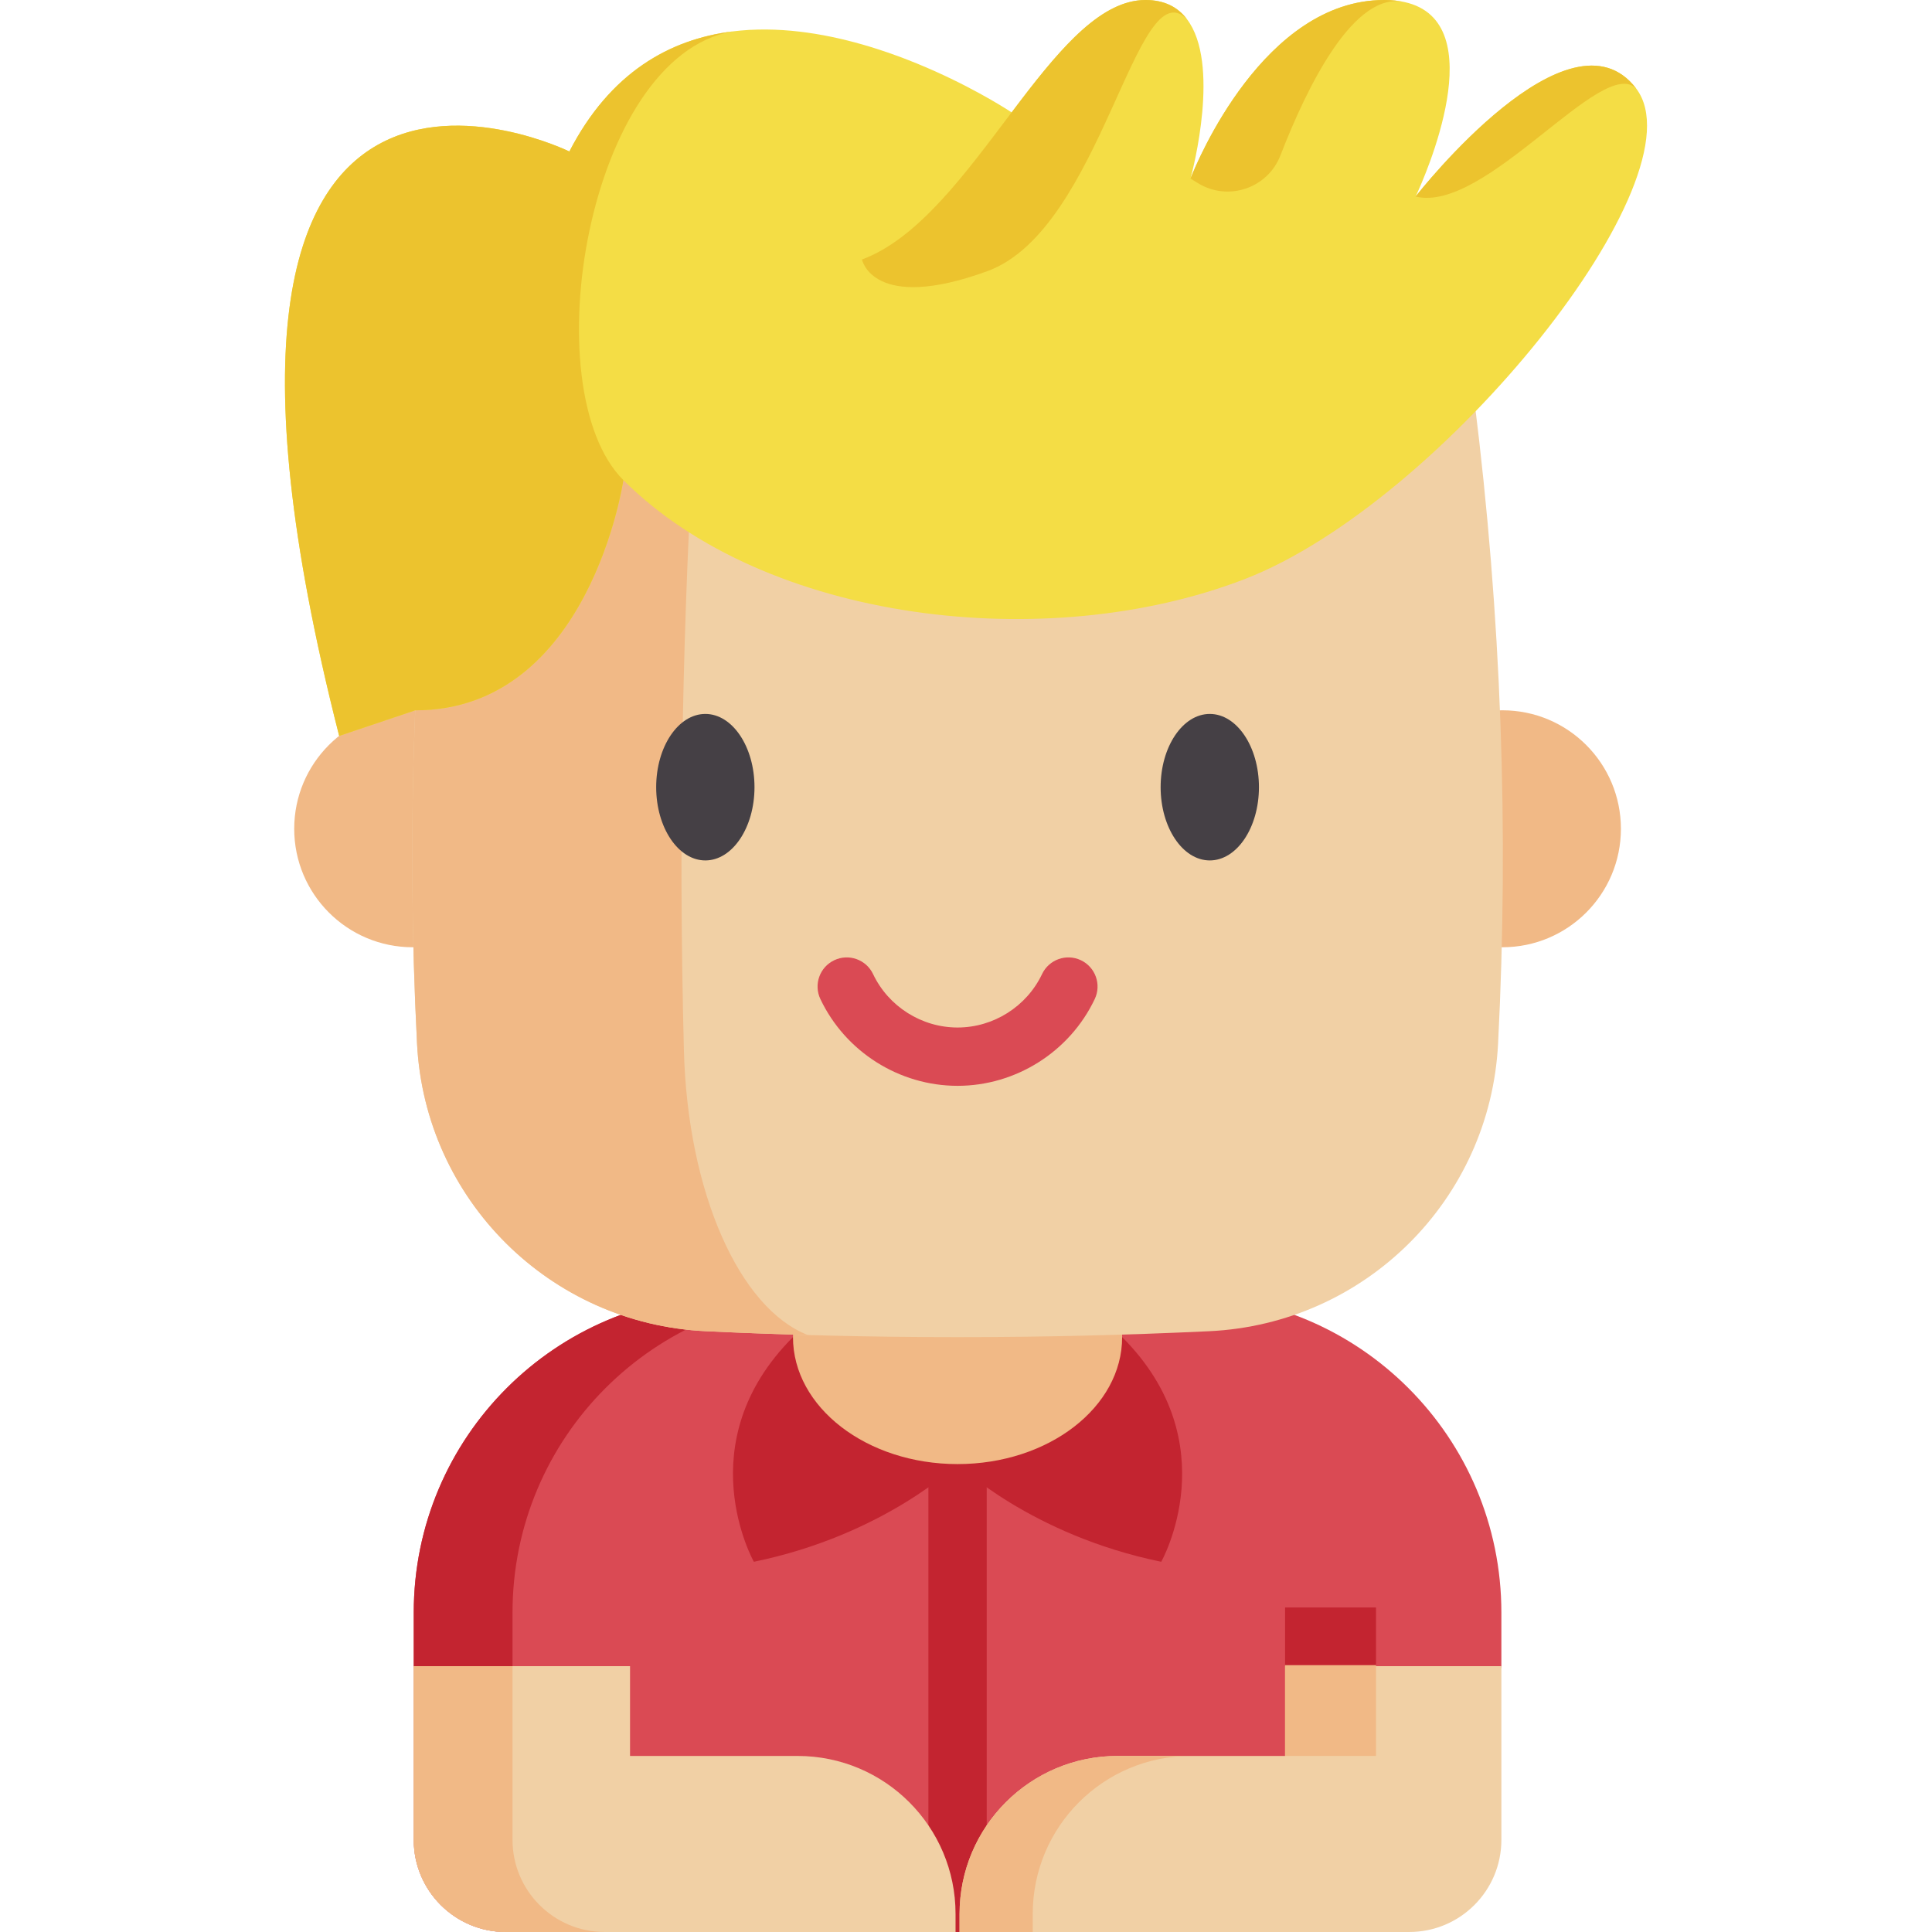 <svg enable-background="new 0 0 511.996 511.996" height="512" viewBox="0 0 511.996 511.996" width="512" xmlns="http://www.w3.org/2000/svg"><g><path d="m313.759 343.218h-119.995c-46.458 0-84.119 37.661-84.119 84.119v14.214c0 6.743 71.525 70.444 143.583 70.444s144.649-63.701 144.649-70.444v-14.214c.001-46.458-37.66-84.119-84.118-84.119z" fill="#da4a54"/><path d="m246.035 354.357h15.453v157.636h-15.453z" fill="#c32430"/><path d="m135.822 427.337v60.244c0 13.485 10.941 24.415 24.426 24.415h-26.177c-13.495 0-24.425-10.93-24.425-24.415v-60.244c0-46.461 37.663-84.113 84.123-84.113h26.177c-46.461-.001-84.124 37.652-84.124 84.113z" fill="#c32430"/><path d="m297.381 354.347c28.126 28.126 10.359 59.536 10.359 59.536-34.597-7.095-53.979-25.889-53.979-25.889s-19.382 18.794-53.979 25.889c0 0-17.767-31.411 10.359-59.536" fill="#c32430"/><path d="m297.359 353.674c.018.224.018.448.018.673 0 18.581-19.523 33.647-43.611 33.647s-43.62-15.066-43.62-33.647c0-.224 0-.448.018-.673" fill="#f1b986"/><path d="m166.965 441.55v23.791h44.401c23.12 0 41.862 18.742 41.862 41.862v4.79h-119.164c-13.486 0-24.419-10.933-24.419-24.419v-46.024z" fill="#f1d0a5"/><path d="m133.991 511.994h26.177c-13.448-.043-24.346-10.955-24.346-24.413v-46.031h-26.176v46.031c-.001 13.458 10.887 24.37 24.345 24.413z" fill="#f1b986"/><path d="m340.558 441.55v23.791h-44.401c-23.12 0-41.862 18.742-41.862 41.862v4.79h119.165c13.486 0 24.419-10.933 24.419-24.419v-46.024z" fill="#f1d0a5"/><path d="m340.558 441.246h24.095v24.095h-24.095z" fill="#f1b986"/><path d="m340.558 425.99h24.095v15.256h-24.095z" fill="#c32430"/><path d="m296.161 465.338h19.388c-23.127 0-41.866 18.749-41.866 41.866v4.79h-19.388v-4.79c0-23.117 18.738-41.866 41.866-41.866z" fill="#f1b986"/><path d="m397.962 251.029h.202c17.341 0 31.391-14.063 31.391-31.391 0-17.341-14.051-31.403-31.391-31.403-.226 0-.451 0-.677.012h-287.451c-.226-.012-.451-.012-.677-.012-17.341 0-31.391 14.063-31.391 31.403 0 17.329 14.051 31.391 31.391 31.391h.202" fill="#f1b986"/><path d="m390.741 106.26c-91.32-8.853-182.639-8.853-273.959 0-7.086 56.779-9.174 113.558-6.262 170.338 2.12 41.332 35.194 74.231 76.534 76.183 44.471 2.1 88.942 2.1 133.414 0 41.341-1.952 74.415-34.851 76.534-76.183 2.913-56.779.826-113.559-6.261-170.338z" fill="#f1d0a5"/><path d="m116.787 106.251c45.652-4.428 91.317-6.635 136.983-6.635-23.119 0-46.238 2.234-69.357 6.703-3.597 57.327-4.646 114.654-3.174 171.968.967 37.723 14.754 68.485 32.846 75.501-9.005-.245-18.024-.586-27.029-1.008-41.333-1.948-74.411-34.849-76.536-76.182-2.901-56.783-.817-113.565 6.267-170.347z" fill="#f1b986"/><path d="m253.761 287.753c-15.456 0-29.725-9.024-36.352-22.99-1.829-3.855-.187-8.463 3.668-10.293 3.856-1.828 8.463-.188 10.293 3.667 4.082 8.603 12.872 14.162 22.392 14.162s18.309-5.559 22.393-14.163c1.83-3.856 6.441-5.497 10.293-3.667 3.855 1.83 5.497 6.438 3.667 10.293-6.629 13.968-20.899 22.991-36.354 22.991z" fill="#da4a54"/><g fill="#454045"><path d="m186.92 189.199c-7.183 0-13.027 8.708-13.027 19.411s5.843 19.411 13.027 19.411 13.027-8.708 13.027-19.411-5.844-19.411-13.027-19.411z"/><path d="m320.604 189.199c-7.183 0-13.027 8.708-13.027 19.411s5.844 19.411 13.027 19.411 13.026-8.708 13.026-19.411-5.843-19.411-13.026-19.411z"/></g><path d="m329.823 153.476c-52.489 20.276-127.048 11.335-164.623-26.24 0 0-8.923 61.008-55.152 61.008l-20.16 6.78c-53.844-211.346 60.999-154.875 60.999-154.875 10.842-21.012 26.635-29.71 43.135-31.809 1.453-.179 2.906-.314 4.367-.404.117 0 .233-.009.35-.018 11.622-.619 23.388 1.74 33.845 5.103 3.641 1.175 7.129 2.466 10.394 3.802 13.138 5.372 22.707 11.407 24.715 12.698.26.179.395.269.395.269 11.819-15.639 23.092-29.79 35.486-29.79 5.085 0 8.6 1.946 10.959 5.058 8.941 11.721 1.596 39.907 1.004 42.122l-.027.099c.009-.018.018-.054.036-.099l.063-.161c1.587-4 19.343-47.019 51.188-47.019 2.009 0 3.811.188 5.417.547 23.738 5.246 5.157 46.767 3.112 51.162l-.054.126c-.054.108-.09.188-.108.224 1.013-1.291 40.768-51.763 58.435-28.607.009.018.009.018.018.027 17.819 23.486-51.332 109.73-103.794 129.997z" fill="#f4dd45"/><g fill="#ecc32e"><path d="m433.599 23.451h-.009c-8.932-8.923-39.871 33.199-58.452 28.634l.135-.251c-.054.108-.09.188-.108.224 1.012-1.291 40.767-51.762 58.434-28.607z"/><path d="m372.214.547c-13.419-3.048-25.857 22.493-32.884 40.625-3.398 8.768-13.925 12.287-21.918 7.332l-1.919-1.19.018-.036.027-.099h.009l.063-.161c1.586-3.999 19.342-47.018 51.187-47.018 2.009 0 3.811.188 5.417.547z"/><path d="m194.019 8.34c-38.4 6.771-52.91 94.808-28.823 118.896 0 0-8.923 61.008-55.152 61.008l-20.16 6.78c-53.842-211.345 61-154.875 61-154.875 10.842-21.012 26.635-29.71 43.135-31.809z"/><path d="m314.532 5.058c-13.497-13.497-22.491 55.717-52.875 66.802-30.383 11.084-33.226-3.085-33.226-3.085v-.009c14.958-5.533 27.585-23.02 39.647-38.983.009.009.009.009.009.009.368-.493.735-.977 1.103-1.462.457-.619.933-1.238 1.399-1.847 10.924-14.269 21.47-26.483 32.985-26.483 5.084 0 8.6 1.946 10.958 5.058z"/><path d="m198.764 7.927c-.126 0-.251 0-.377.009.117 0 .233-.009.35-.018z"/></g></g></svg>